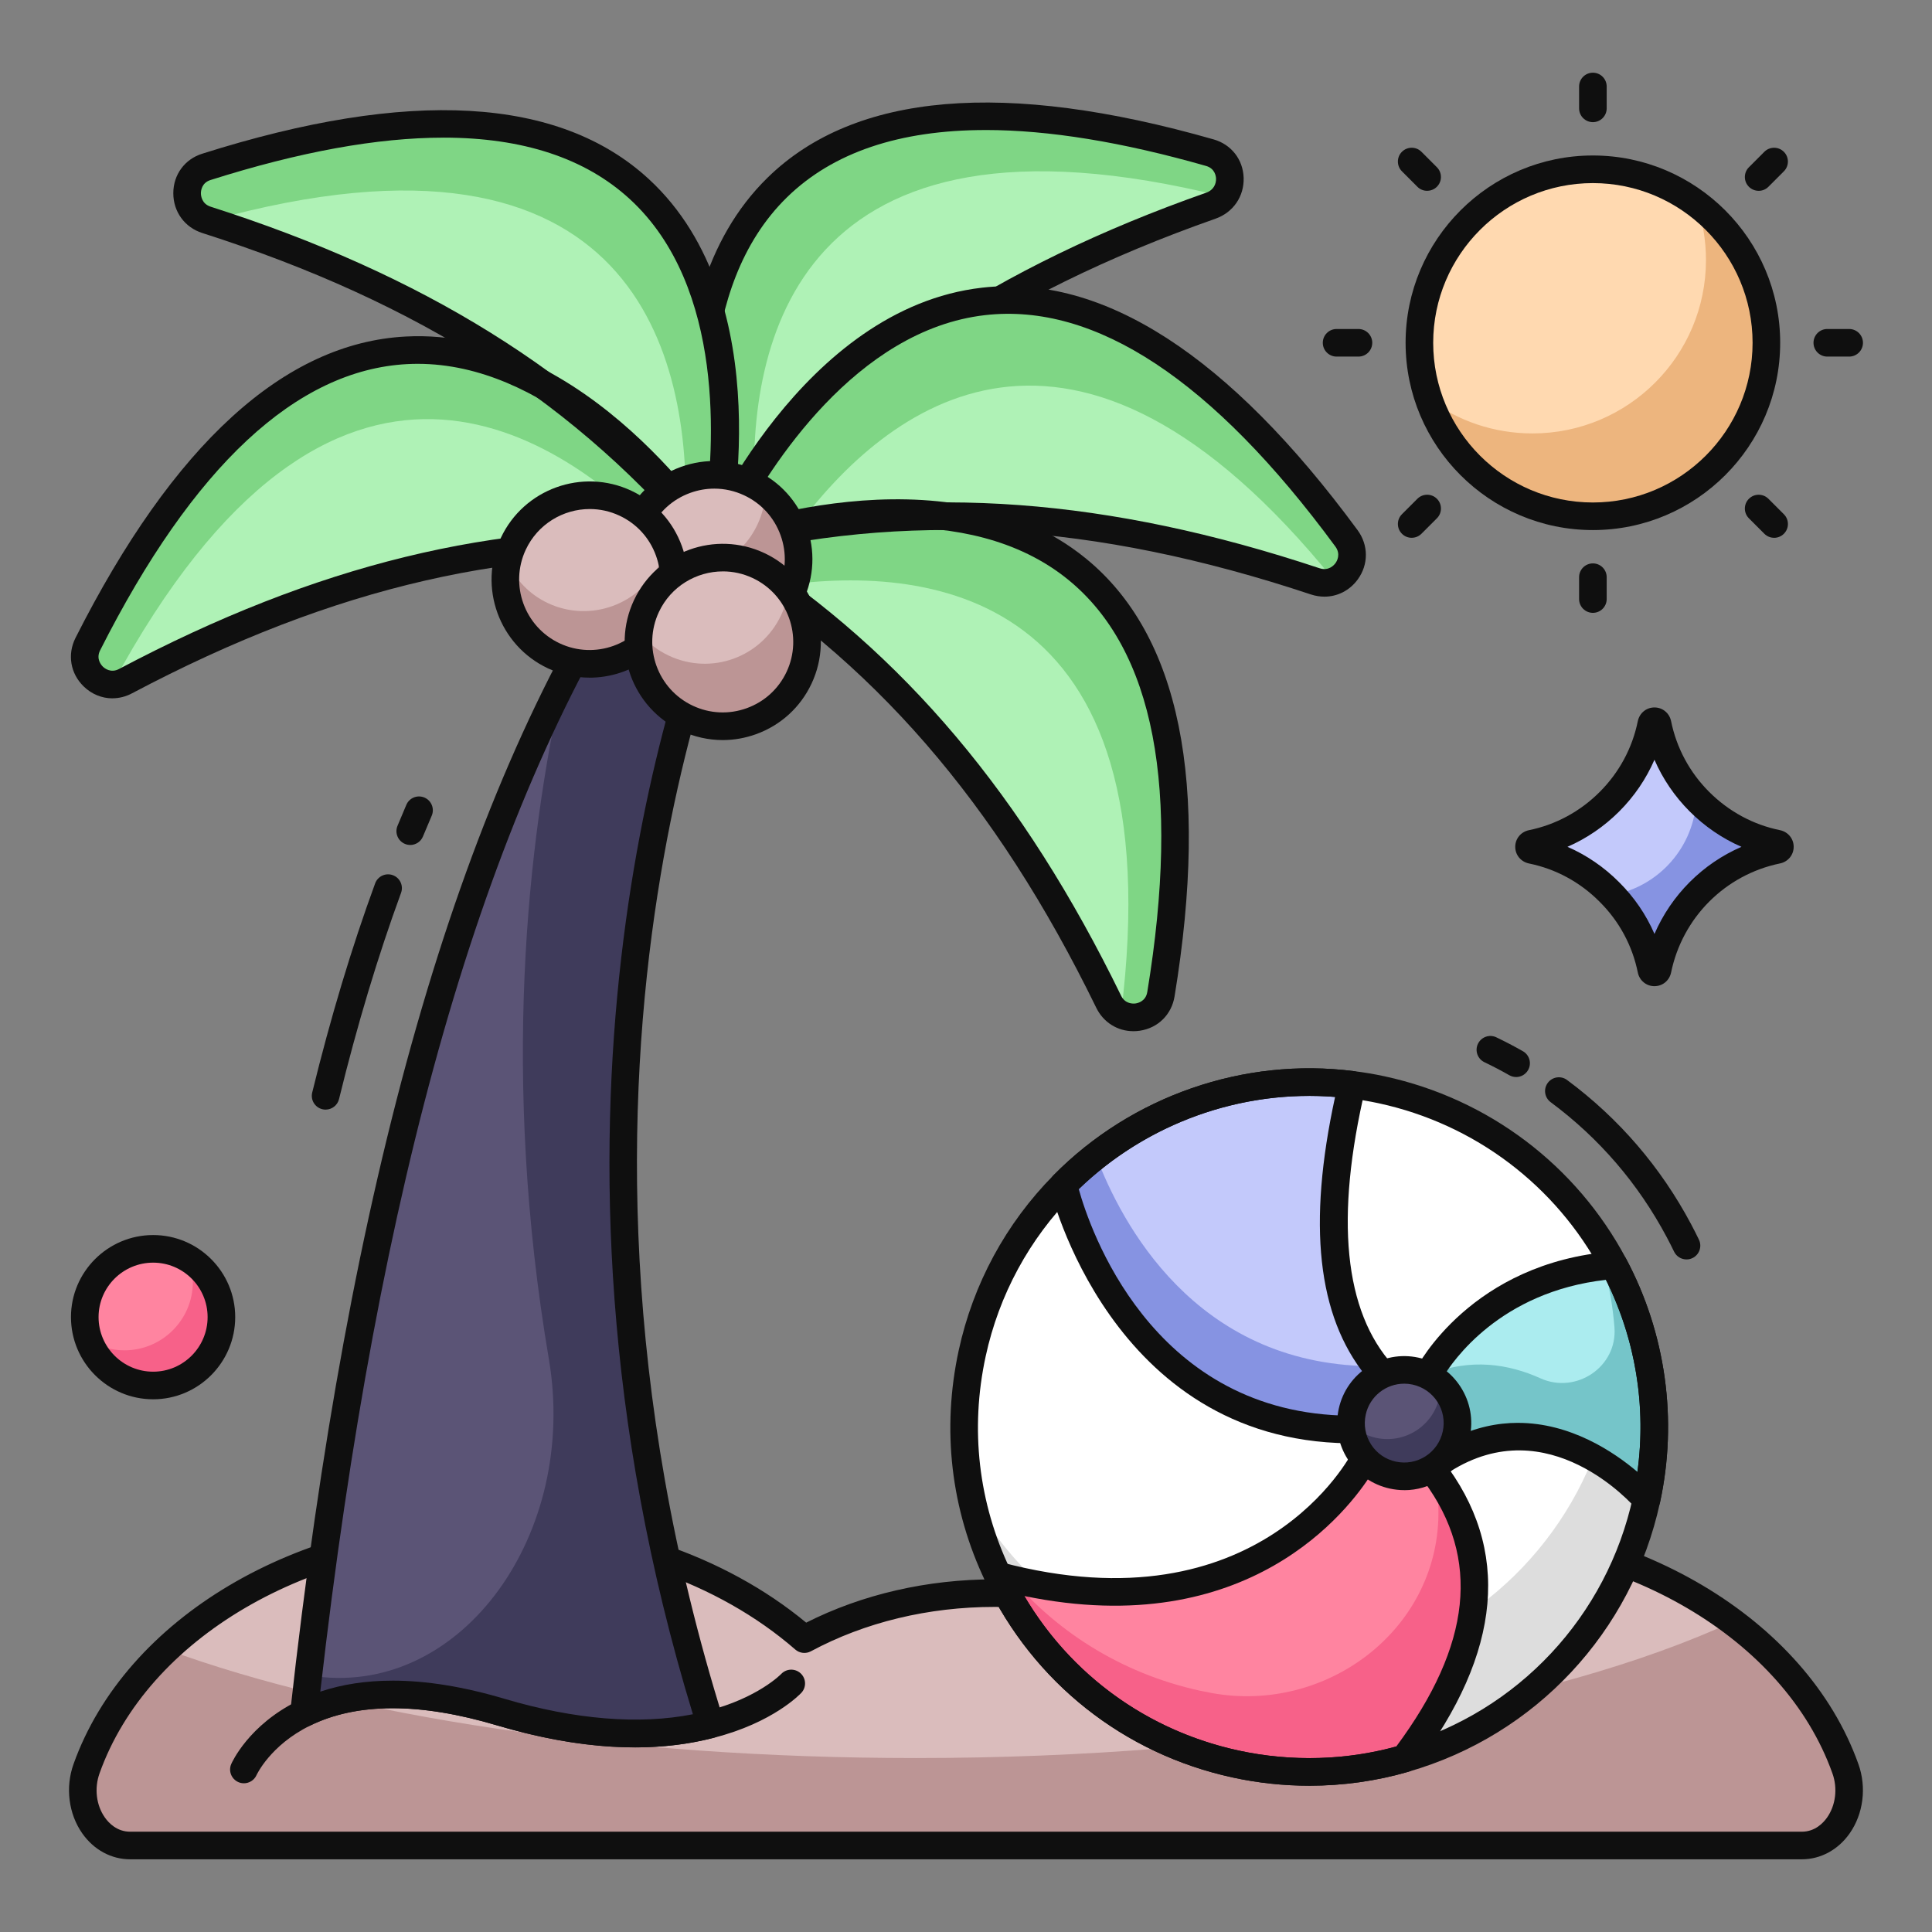 <svg id="Layer_1" enable-background="new 0 0 105 105" viewBox="0 0 105 105" xmlns="http://www.w3.org/2000/svg"><rect x="0" y="0" width="105" height="105" fill="#808080" stroke="none"/><g><g><g><g><circle cx="86.57" cy="18.629" fill="#ffd9b0" r="9.429"/></g><g><path d="m95.999 18.627c0 5.212-4.217 9.429-9.429 9.429-4.132 0-7.646-2.657-8.914-6.36 1.568 1.166 3.514 1.86 5.631 1.86 5.203 0 9.429-4.217 9.429-9.429 0-1.071-.18-2.1-.506-3.06 2.306 1.723 3.789 4.475 3.789 7.56z" fill="#edb57e"/></g><g><path d="m86.57 28.808c-5.613 0-10.179-4.566-10.179-10.179s4.566-10.179 10.179-10.179 10.179 4.566 10.179 10.179-4.566 10.179-10.179 10.179zm0-18.857c-4.786 0-8.679 3.893-8.679 8.679s3.893 8.679 8.679 8.679 8.679-3.893 8.679-8.679-3.893-8.679-8.679-8.679z" fill="#0f0f0f"/></g><g><g><path d="m86.57 6.639c-.414 0-.75-.336-.75-.75v-1.188c0-.414.336-.75.75-.75s.75.336.75.75v1.188c0 .414-.336.75-.75.75z" fill="#0f0f0f"/></g><g><path d="m86.57 33.307c-.414 0-.75-.336-.75-.75v-1.188c0-.414.336-.75.75-.75s.75.336.75.75v1.188c0 .414-.336.75-.75.75z" fill="#0f0f0f"/></g></g><g><g><path d="m73.829 19.38h-1.188c-.414 0-.75-.336-.75-.75s.336-.75.75-.75h1.188c.414 0 .75.336.75.75s-.336.75-.75.75z" fill="#0f0f0f"/></g><g><path d="m100.498 19.38h-1.188c-.414 0-.75-.336-.75-.75s.336-.75.75-.75h1.188c.414 0 .75.336.75.75s-.336.75-.75.75z" fill="#0f0f0f"/></g></g><g><g><path d="m77.561 10.37c-.192 0-.384-.073-.53-.22l-.839-.84c-.293-.293-.293-.768 0-1.061.293-.292.768-.293 1.061 0l.839.84c.293.293.293.768 0 1.061-.146.146-.338.219-.53.219z" fill="#0f0f0f"/></g><g><path d="m96.419 29.228c-.192 0-.384-.073-.53-.219l-.84-.84c-.293-.293-.293-.768 0-1.061s.768-.293 1.061-0l.84.84c.293.293.293.768 0 1.061-.146.146-.338.22-.53.22z" fill="#0f0f0f"/></g></g><g><g><path d="m76.722 29.228c-.192 0-.384-.073-.53-.22-.293-.293-.293-.768 0-1.061l.84-.84c.293-.292.768-.293 1.061 0s.293.768 0 1.061l-.84.84c-.146.146-.338.219-.53.219z" fill="#0f0f0f"/></g><g><path d="m95.579 10.37c-.192 0-.384-.073-.53-.219-.293-.293-.293-.768 0-1.061l.839-.84c.293-.293.768-.293 1.061-0.0.293.293.293.768 0 1.061l-.839.84c-.146.146-.338.22-.53.22z" fill="#0f0f0f"/></g></g></g><g><g><g><path d="m97.923 100.299h-90.85c-1.86 0-3.08-2.195-2.37-4.174 2.67-7.484 11.5-12.965 21.99-12.965 6.77 0 12.84 2.286 17.02 5.925 2.94-1.581 6.5-2.502 10.34-2.502 3.02 0 5.86.569 8.36 1.58h.01c4.11-3.093 9.7-5.004 15.88-5.004 10.49 0 19.32 5.482 21.99 12.965.71 1.979-.51 4.174-2.37 4.174z" fill="#dabcbc"/></g><g><path d="m97.923 100.299h-90.85c-1.86 0-3.08-2.195-2.37-4.174.86-2.411 2.36-4.606 4.34-6.482 9.87 3.616 24.46 5.903 40.73 5.903 18.42 0 34.69-2.934 44.39-7.404 2.88 2.15 5.03 4.902 6.13 7.984.71 1.979-.51 4.174-2.37 4.174z" fill="#bc9595"/></g><g><path d="m97.923 101.049h-90.85c-1.023 0-1.971-.512-2.6-1.406-.747-1.062-.93-2.507-.476-3.771 2.828-7.926 12.161-13.462 22.696-13.462 6.477 0 12.683 2.1 17.121 5.777 3.05-1.541 6.579-2.354 10.239-2.354 2.907 0 5.682.499 8.255 1.483 4.373-3.167 10.034-4.906 15.995-4.906 10.535 0 19.869 5.536 22.697 13.463.453 1.263.271 2.708-.477 3.77-.628.893-1.576 1.406-2.6 1.406zm-71.23-17.139c-9.913 0-18.665 5.127-21.283 12.467-.292.814-.181 1.734.291 2.403.202.287.649.769 1.373.769h90.85c.724 0 1.171-.482 1.373-.769.471-.669.583-1.589.291-2.402-2.619-7.342-11.372-12.469-21.284-12.469-5.791 0-11.271 1.724-15.429 4.853-.207.156-.501.193-.742.096-2.501-1.012-5.22-1.526-8.079-1.526-3.598 0-7.05.834-9.984 2.412-.274.148-.612.11-.848-.095-4.19-3.648-10.215-5.741-16.527-5.741z" fill="#0f0f0f"/></g></g></g><g><g><path d="m89.484 81.5c-1.518 7.001-6.729 12.229-13.153 14.071-2.891.837-6.026.982-9.175.299-5.879-1.275-10.512-5.182-12.924-10.238-1.732-3.62-2.317-7.833-1.397-12.079.779-3.593 2.544-6.718 4.958-9.158 3.99-4.045 9.745-6.2 15.683-5.438.538.064 1.08.155 1.624.273 5.628 1.22 10.115 4.833 12.612 9.531 2.013 3.777 2.744 8.25 1.771 12.739z" fill="#fff"/></g><g><path d="m89.489 81.498c-1.519 7.005-6.736 12.226-13.154 14.073-2.897.834-6.032.98-9.175.298-5.887-1.277-10.515-5.184-12.928-10.242-.639-1.34-1.125-2.762-1.424-4.227 2.518 4.526 6.901 7.974 12.367 9.17 3.143.682 6.278.536 9.177-.309 6.416-1.837 11.636-7.068 13.152-14.063.571-2.634.556-5.26.039-7.744.063.097.113.202.173.309 2.014 3.769 2.747 8.243 1.773 12.733z" fill="#ddd"/></g><g><g><path d="m75.149 74.7-1.867 2.989c-12.496-.158-15.488-13.293-15.488-13.293 3.99-4.045 9.745-6.2 15.683-5.438-1.66 7.049-1.307 12.457 1.672 15.743z" fill="#c3c9fb"/></g><g><path d="m75.146 74.7-1.861 2.992c-12.502-.162-15.494-13.296-15.494-13.296.562-.567 1.145-1.089 1.774-1.579 1.365 3.629 5.363 11.307 14.896 11.431l.13-.212c.181.227.363.445.556.664z" fill="#8693e2"/></g><g><path d="m89.484 81.5s-5.099-5.964-11.091-2.151l-.785-4.59s2.762-5.416 10.105-5.999c2.013 3.777 2.744 8.25 1.771 12.739z" fill="#abecef"/></g><g><path d="m89.489 81.498s-5.101-5.964-11.1-2.146l-.781-4.588s.002-.01.019-.038c2.305-.958 4.421-.573 6.089.181 1.953.883 4.196-.633 4.026-2.77-.089-1.121-.28-2.223-.566-3.296.289-.106.197-.072.486-.178 2.055 3.79 2.81 8.304 1.828 12.835z" fill="#75c5c9"/></g><g><path d="m76.331 95.572c-2.891.837-6.026.982-9.175.299-5.879-1.275-10.512-5.182-12.924-10.238 14.827 3.926 19.927-6.368 19.927-6.368l3.65.555c3.659 4.722 2.862 10.012-1.478 15.752z" fill="#ff84a0"/></g><g><path d="m76.335 95.571c-2.897.834-6.032.98-9.175.298-5.885-1.276-10.511-5.181-12.925-10.235.247-.147.167-.099.414-.246 2.587 3.198 6.241 5.548 10.555 6.495.223.048.447.093.67.133 6.198 1.114 12.23-3.399 12.302-9.695.009-.799-.077-1.586-.263-2.361 3.539 4.685 2.716 9.929-1.578 15.611z" fill="#f76189"/></g></g><g><path d="m91.658 68.447c-.279 0-.546-.156-.676-.424-.127-.264-.26-.526-.399-.786-1.548-2.91-3.67-5.379-6.309-7.337-.333-.247-.402-.717-.155-1.049.247-.333.717-.402 1.049-.155 2.819 2.092 5.087 4.729 6.74 7.837.147.277.289.557.425.839.18.373.024.821-.349 1.001-.105.051-.216.075-.326.075z" fill="#0f0f0f"/></g><g><path d="m82.398 58.534c-.126 0-.253-.032-.37-.098-.441-.251-.892-.487-1.352-.707-.374-.179-.532-.627-.353-1s.627-.531 1-.353c.492.236.974.488 1.445.756.36.205.486.663.281 1.023-.138.243-.392.38-.652.38z" fill="#0f0f0f"/></g><g><path d="m71.164 97.05c-1.395 0-2.793-.148-4.167-.447-5.929-1.286-10.828-5.167-13.441-10.648-1.88-3.93-2.382-8.274-1.453-12.561.783-3.614 2.567-6.908 5.158-9.527 4.247-4.305 10.344-6.418 16.311-5.654.554.066 1.125.162 1.688.284 5.636 1.222 10.417 4.835 13.115 9.911 2.161 4.055 2.815 8.761 1.842 13.25-1.527 7.044-6.769 12.651-13.678 14.633-1.741.504-3.554.757-5.375.757zm-.012-37.49c-4.765 0-9.433 1.924-12.824 5.362-2.391 2.417-4.037 5.456-4.759 8.79-.858 3.959-.395 7.969 1.34 11.596 2.413 5.06 6.935 8.643 12.406 9.829 2.925.634 5.972.536 8.808-.286 6.38-1.83 11.218-7.007 12.628-13.51.898-4.142.294-8.485-1.7-12.228-2.492-4.687-6.905-8.022-12.109-9.15-.517-.112-1.04-.2-1.554-.262-.744-.095-1.492-.142-2.236-.142z" fill="#0f0f0f"/></g><g><g><path d="m73.282 78.439c-.003 0-.006 0-.009 0-12.938-.164-16.179-13.74-16.21-13.877-.057-.25.018-.511.197-.693 4.248-4.306 10.35-6.42 16.312-5.655.211.027.4.142.521.317.121.175.162.392.113.599-1.664 7.067-1.16 12.136 1.498 15.067.225.249.258.617.081.901l-1.867 2.989c-.137.219-.378.353-.636.353zm-14.654-13.813c.597 2.146 3.879 11.917 14.245 12.303l1.349-2.159c-2.623-3.257-3.168-8.229-1.663-15.154-5.101-.41-10.225 1.427-13.931 5.01z" fill="#0f0f0f"/></g><g><path d="m89.484 82.25c-.216 0-.425-.093-.569-.261-.192-.223-4.76-5.418-10.118-2.006-.212.135-.477.155-.707.053-.229-.102-.393-.312-.435-.559l-.785-4.59c-.027-.159-.002-.323.071-.467.12-.237 3.041-5.797 10.713-6.406.296-.024.581.131.721.395 2.161 4.056 2.815 8.762 1.842 13.251-.06.278-.273.498-.549.568-.061.015-.123.023-.184.023zm-6.982-4.92c2.853 0 5.203 1.573 6.488 2.663.491-3.562-.103-7.206-1.711-10.437-5.749.65-8.326 4.399-8.886 5.339l.561 3.28c1.237-.605 2.431-.846 3.548-.846z" fill="#0f0f0f"/></g><g><path d="m71.163 97.05c-1.395 0-2.793-.148-4.167-.446-5.929-1.286-10.828-5.167-13.441-10.648-.126-.264-.087-.577.1-.802.187-.225.488-.321.769-.246 14.071 3.727 19.015-5.878 19.063-5.976.145-.293.459-.459.785-.408l3.65.555c.19.029.362.13.48.282 3.737 4.823 3.242 10.43-1.472 16.664-.098.129-.234.223-.39.268-1.741.504-3.555.758-5.376.758zm5.168-1.478h.01zm-20.66-8.83c2.538 4.301 6.704 7.325 11.644 8.396 2.843.617 5.8.541 8.569-.219 4.097-5.515 4.592-10.232 1.511-14.404l-2.846-.433c-1.239 1.974-6.686 9.171-18.877 6.659z" fill="#0f0f0f"/></g></g><g><path d="m79.144 77.952c-.34 1.566-1.878 2.556-3.444 2.217-1.558-.338-2.548-1.877-2.209-3.443.338-1.558 1.877-2.548 3.434-2.21 1.566.34 2.556 1.878 2.219 3.436z" fill="#5b5476"/></g><g><path d="m79.143 77.949c-.34 1.567-1.882 2.559-3.449 2.22-1.317-.286-2.228-1.434-2.259-2.736.365.34.822.596 1.35.711 1.567.34 3.109-.653 3.448-2.22.05-.229.07-.465.055-.688.722.669 1.076 1.686.853 2.713z" fill="#3f3b5b"/></g><g><path d="m76.322 80.986c-.26 0-.521-.028-.782-.084-.95-.206-1.762-.77-2.288-1.588-.526-.819-.701-1.794-.495-2.746.426-1.961 2.371-3.208 4.327-2.784.952.207 1.767.771 2.294 1.588.527.817.704 1.791.498 2.74-.207.953-.771 1.768-1.589 2.295-.595.383-1.272.581-1.965.581zm-.009-5.786c-.984 0-1.873.685-2.089 1.685-.122.562-.019 1.136.291 1.618.309.481.786.812 1.344.933.561.121 1.135.018 1.617-.292.481-.31.813-.79.935-1.351.121-.558.017-1.129-.292-1.61-.311-.481-.791-.813-1.352-.935-.152-.033-.304-.049-.453-.049z" fill="#0f0f0f"/></g></g><g><path d="m13.254 96.917c-.101 0-.203-.02-.3-.063-.377-.166-.551-.604-.387-.982.038-.086.941-2.116 3.623-3.435 2.903-1.427 6.684-1.462 11.24-.106 4.14 1.228 7.94 1.456 10.993.66 2.76-.702 4.022-2.002 4.034-2.015.285-.299.757-.313 1.059-.031.3.282.318.753.037 1.055-.061.066-1.539 1.625-4.756 2.443-3.359.878-7.33.651-11.794-.674-4.183-1.245-7.599-1.24-10.151.015-2.161 1.062-2.903 2.673-2.91 2.689-.125.279-.4.445-.688.445z" fill="#0f0f0f"/></g><g><path d="m38.612 93.715c-2.552.667-6.292.848-11.396-.666-5.191-1.545-8.569-.985-10.696.061 2.94-26.616 8.482-48.386 17.964-62.853h5.542c0 0-12.935 26.722-1.413 63.458z" fill="#5b5476"/></g><g><path d="m38.612 93.715c-2.552.667-6.292.848-11.396-.666-5.191-1.545-8.569-.985-10.696.061.075-.697.163-1.378.238-2.06.15.015.288.045.438.061 7.944 1.015 14.236-7.771 12.635-17.239-2.59-15.27-1.188-28.056.751-36.797 1.214-2.424 2.514-4.696 3.903-6.817h5.542c-0-0-12.935 26.722-1.413 63.458z" fill="#3f3b5b"/></g><g><path d="m34.505 94.965c-2.305 0-4.813-.4-7.502-1.198-4.183-1.245-7.599-1.24-10.151.015-.246.12-.538.098-.762-.059-.224-.157-.345-.424-.315-.696 3.181-28.804 9.096-49.471 18.082-63.181.139-.211.375-.339.627-.339h5.542c.258 0 .498.133.635.352.137.219.152.492.04.725-.128.265-12.665 26.906-1.373 62.908.061.196.04.408-.06.588-.1.179-.268.31-.466.362-1.338.35-2.773.525-4.297.525zm-13.171-3.626c1.84 0 3.876.33 6.096.991 3.801 1.128 7.318 1.413 10.227.835-9.81-32.122-.98-56.813 1.226-62.158h-3.992c-8.601 13.31-14.325 33.256-17.484 60.93 1.187-.398 2.498-.597 3.927-.597z" fill="#0f0f0f"/></g><g><path d="m22.295 45.922c-.095 0-.192-.018-.285-.057-.383-.158-.565-.596-.408-.979.159-.386.32-.769.483-1.148.163-.38.604-.556.985-.392.38.164.556.605.393.986-.16.372-.318.747-.475 1.126-.119.29-.399.465-.694.465z" fill="#0f0f0f"/></g><g><path d="m17.697 60.306c-.059 0-.119-.007-.179-.022-.402-.098-.649-.504-.55-.907.995-4.065 2.146-7.889 3.42-11.367.143-.389.574-.589.962-.446.389.142.589.573.446.962-1.255 3.426-2.389 7.197-3.371 11.207-.084.343-.391.572-.728.572z" fill="#0f0f0f"/></g><g><g><path d="m65.815 11.177c-10.348 3.641-19.729 9.109-27.038 18.48 0 0-8.11-31.383 26.97-21.36 1.425.401 1.465 2.384.068 2.88z" fill="#aff2b6"/></g><g><path d="m66.518 10.693c-23.332-5.81-25.906 8.039-25.501 16.309-.774.844-1.513 1.733-2.24 2.655 0 0-8.11-31.383 26.97-21.36 1.128.318 1.388 1.618.772 2.396z" fill="#7fd685"/></g><g><path d="m38.777 30.407c-.051 0-.102-.005-.152-.016-.28-.058-.502-.27-.574-.547-.14-.542-3.349-13.35 3.681-20.204 4.73-4.612 12.879-5.306 24.221-2.065.959.27 1.603 1.088 1.636 2.083.034 1.011-.564 1.885-1.523 2.225-.001 0-.001 0-.002.001-11.729 4.126-20.211 9.92-26.695 18.234-.144.184-.363.289-.591.289zm14.789-23.34c-4.685 0-8.293 1.217-10.787 3.648-5.068 4.941-4.192 13.705-3.586 17.227 6.532-7.883 14.957-13.457 26.371-17.473.401-.143.535-.487.525-.761-.004-.127-.056-.552-.545-.69-4.556-1.302-8.554-1.952-11.978-1.952zm12.249 4.11h.01z" fill="#0f0f0f"/></g><g><path d="m38.777 29.657c-7.566-9.157-17.094-14.364-27.552-17.706-1.404-.447-1.409-2.442-.011-2.881 34.782-11.022 27.563 20.587 27.563 20.587z" fill="#aff2b6"/></g><g><path d="m38.777 29.657c-.504-.601-1.002-1.185-1.522-1.752.239-8.236-2.521-22.381-25.858-15.902-.063-.015-.109-.037-.172-.052-1.404-.447-1.409-2.442-.011-2.881 34.782-11.022 27.563 20.587 27.563 20.587z" fill="#7fd685"/></g><g><path d="m38.767 29.709c-11.836-.999-22.23 2.17-31.932 7.306-1.295.698-2.723-.687-2.063-2.005 16.447-32.561 33.996-5.301 33.996-5.301z" fill="#aff2b6"/></g><g><path d="m38.767 29.709c-.877-.074-1.737-.126-2.601-.138-5.649-6-18.056-14.647-30.06 7.622-1.028.009-1.864-1.112-1.334-2.183 16.447-32.561 33.996-5.301 33.996-5.301z" fill="#7fd685"/></g><g><path d="m71.485 31.596c-10.427-3.468-21.189-4.876-32.708-1.939 0 0 12.801-29.78 34.405-.395.872 1.194-.298 2.793-1.697 2.334z" fill="#aff2b6"/></g><g><path d="m72.525 31.564c-14.221-17.592-24.381-9.472-29.275-2.828-1.478.219-2.97.531-4.472.921 0 0 12.801-29.78 34.405-.395.642.876.186 1.968-.657 2.302z" fill="#7fd685"/></g><g><path d="m60.251 54.436c-4.816-9.875-11.329-18.553-21.485-24.727 0 0 30.246-11.673 24.328 24.319-.236 1.461-2.201 1.733-2.843.408z" fill="#aff2b6"/></g><g><path d="m60.923 55.129c2.912-23.287-10.68-24.519-18.867-23.248-1.048-.758-2.141-1.48-3.289-2.173 0 0 30.246-11.673 24.328 24.319-.182 1.107-1.348 1.529-2.171 1.101z" fill="#7fd685"/></g><g><path d="m38.777 30.407c-.221 0-.434-.098-.578-.272-6.723-8.136-15.366-13.687-27.202-17.47-.96-.306-1.58-1.157-1.578-2.169.002-1.002.619-1.844 1.571-2.142 11.242-3.563 19.406-3.101 24.266 1.373 7.223 6.651 4.378 19.551 4.253 20.097-.063.279-.28.497-.558.563-.058.014-.116.02-.173.02zm-14.679-22.926c-3.585 0-7.811.767-12.657 2.303-.483.152-.521.586-.522.715-0.0.133.038.578.534.736 11.521 3.682 20.101 9.014 26.858 16.717.504-3.542 1.127-12.339-4.076-17.126-2.424-2.23-5.815-3.346-10.137-3.346z" fill="#0f0f0f"/></g><g><path d="m6.11 37.953c-.566 0-1.123-.22-1.562-.647-.722-.7-.897-1.734-.447-2.633 5.318-10.528 11.358-16.04 17.954-16.384 9.822-.523 17.04 10.542 17.343 11.012.154.24.159.548.012.792s-.424.385-.706.361c-10.522-.889-20.535 1.407-31.519 7.221-.344.185-.711.276-1.075.276zm16.592-18.18c-.19 0-.382.005-.574.015-6.018.317-11.632 5.552-16.688 15.559-.23.459.058.792.151.883s.434.369.886.124c10.696-5.662 20.511-8.065 30.744-7.505-2.121-2.761-7.717-9.076-14.52-9.076z" fill="#0f0f0f"/></g><g><path d="m71.979 32.427c-.24 0-.485-.039-.728-.118-.001-0-.002-.001-.003-.001-11.792-3.922-22.051-4.533-32.287-1.924-.274.071-.569-.022-.755-.24-.186-.217-.231-.521-.119-.783.221-.514 5.527-12.609 15.284-13.726 6.566-.752 13.431 3.684 20.415 13.183.593.813.595 1.861.006 2.671-.44.605-1.107.938-1.813.938zm-.26-1.543c.493.162.783-.171.86-.277.077-.105.303-.482-.003-.902-6.64-9.032-13.042-13.261-19.034-12.579-7.034.805-11.709 8.274-13.387 11.431 10.008-2.239 20.086-1.489 31.563 2.327z" fill="#0f0f0f"/></g><g><path d="m61.596 56.043c-.861 0-1.63-.477-2.019-1.278-5.451-11.177-12.188-18.936-21.2-24.415-.244-.148-.383-.423-.357-.708s.21-.53.477-.633c.521-.202 12.882-4.866 20.5 1.329 5.124 4.166 6.751 12.178 4.838 23.812-.159.989-.902 1.723-1.892 1.868-.116.017-.232.026-.346.026zm-21.075-26.118c8.589 5.578 15.099 13.304 20.405 24.182 0 .001 0.0.001 0.0.002.228.47.671.445.798.425.127-.019.548-.119.629-.625 1.819-11.064.373-18.601-4.3-22.404-5.482-4.463-14.099-2.586-17.533-1.58z" fill="#0f0f0f"/></g><g><circle cx="38.818" cy="30.39" fill="#dabcbc" r="4.582"/></g><g><path d="m42.966 32.335c-1.073 2.29-3.793 3.274-6.094 2.196-1.714-.803-2.697-2.54-2.634-4.32.249.187.532.362.831.502 2.289 1.073 5.021.093 6.099-2.208.27-.575.408-1.17.421-1.767 1.687 1.281 2.309 3.607 1.376 5.597z" fill="#bc9595"/></g><g><path d="m38.81 35.721c-.757 0-1.524-.162-2.254-.503-2.662-1.247-3.813-4.428-2.566-7.09.604-1.29 1.675-2.267 3.014-2.752 1.34-.485 2.787-.418 4.077.186 1.29.604 2.267 1.675 2.751 3.014.484 1.339.418 2.787-.186 4.076-.906 1.933-2.831 3.07-4.836 3.07zm.01-9.165c-.439 0-.88.077-1.306.231-.962.348-1.732 1.051-2.166 1.977-.896 1.914-.069 4.199 1.845 5.096 1.912.896 4.199.069 5.095-1.844.435-.927.482-1.967.133-2.93-.348-.962-1.05-1.732-1.978-2.166-.517-.242-1.069-.364-1.624-.364z" fill="#0f0f0f"/></g><g><circle cx="32.046" cy="31.497" fill="#dabcbc" r="4.582"/></g><g><path d="m36.191 33.441c-1.072 2.289-3.793 3.274-6.082 2.201-1.979-.927-2.989-3.084-2.54-5.119.434.961 1.188 1.777 2.212 2.257 2.289 1.073 5.027.082 6.099-2.207.151-.322.257-.637.328-.969.547 1.168.577 2.571-.016 3.837z" fill="#bc9595"/></g><g><path d="m32.038 36.828c-.757 0-1.524-.162-2.254-.503-2.662-1.247-3.813-4.428-2.566-7.09s4.427-3.814 7.091-2.566c1.29.604 2.267 1.675 2.751 3.014.484 1.339.419 2.787-.186 4.077v-0c-.906 1.933-2.831 3.07-4.836 3.07zm.014-9.163c-1.441 0-2.825.817-3.476 2.206-.896 1.913-.069 4.199 1.845 5.095 1.912.896 4.199.069 5.095-1.844 0-0 0-0 0-0.0.435-.927.482-1.967.133-2.929-.348-.962-1.05-1.732-1.978-2.166-.524-.246-1.076-.362-1.62-.362z" fill="#0f0f0f"/></g><g><circle cx="39.28" cy="34.886" fill="#dabcbc" r="4.582"/></g><g><path d="m43.427 36.831c-1.072 2.289-3.793 3.274-6.094 2.196-1.829-.857-2.821-2.753-2.602-4.657.428.523.968.959 1.624 1.266 2.301 1.078 5.021.093 6.099-2.208.216-.46.351-.93.402-1.397 1.056 1.309 1.337 3.166.572 4.8z" fill="#bc9595"/></g><g><path d="m39.277 40.221c-.771 0-1.54-.17-2.259-.507-2.662-1.247-3.813-4.428-2.566-7.09 1.248-2.663 4.428-3.813 7.09-2.566 2.662 1.247 3.813 4.428 2.566 7.09-.604 1.29-1.675 2.267-3.014 2.752-.592.214-1.206.321-1.818.321zm.009-9.167c-1.441 0-2.825.817-3.476 2.206-.896 1.913-.069 4.199 1.845 5.095.926.434 1.966.482 2.929.133.962-.348 1.732-1.051 2.166-1.977.896-1.914.069-4.199-1.845-5.096-.524-.246-1.076-.362-1.62-.362zm4.144 5.776h.01z" fill="#0f0f0f"/></g></g></g><g><g><path d="m96.587 46.193c-3.263.672-5.829 3.246-6.501 6.509-.04.194-.3.194-.34 0-.332-1.635-1.142-3.093-2.283-4.226-1.125-1.133-2.582-1.951-4.218-2.283-.194-.04-.194-.3 0-.34 1.635-.332 3.093-1.15 4.226-2.283 1.133-1.133 1.943-2.591 2.275-4.226.04-.194.3-.194.34 0 .332 1.635 1.142 3.093 2.275 4.226 1.133 1.134 2.591 1.951 4.226 2.283.194.04.194.3 0.0.34z" fill="#c3c9fb"/></g><g><path d="m96.591 46.189c-3.27.671-5.834 3.247-6.506 6.517-.044.187-.297.187-.341 0-.319-1.563-1.057-2.961-2.113-4.062 2.532-.462 4.458-2.62 4.568-5.262.044.066.11.132.165.187 1.134 1.134 2.587 1.948 4.227 2.279.187.044.187.308 0.0.341z" fill="#8693e2"/></g><g><path d="m89.916 53.597c-.441 0-.813-.305-.904-.742-.296-1.463-1.014-2.792-2.077-3.847-1.06-1.067-2.386-1.785-3.839-2.08-.44-.092-.746-.463-.746-.905s.306-.813.743-.904c1.453-.295 2.783-1.013 3.848-2.079 1.059-1.059 1.775-2.389 2.07-3.845.092-.442.464-.747.905-.747h.001c.441 0.0.813.307.903.744.296 1.459 1.012 2.789 2.071 3.847 1.066 1.065 2.396 1.784 3.845 2.078.441.092.747.463.747.905s-.306.813-.743.904c-0 0-0.0 0-.001 0-2.979.614-5.302 2.94-5.918 5.926-.09.438-.461.744-.903.744-0.0 0-.001 0-.001 0zm-4.728-7.575c1.04.453 1.991 1.103 2.808 1.925.82.814 1.469 1.767 1.921 2.81.919-2.121 2.611-3.815 4.729-4.734-1.039-.452-1.993-1.102-2.815-1.923-.816-.817-1.463-1.768-1.915-2.809-.451 1.04-1.098 1.992-1.915 2.809-.821.821-1.774 1.47-2.813 1.923zm11.399.17h.01zm-.152-.734h-0z" fill="#0f0f0f"/></g></g><g><g><path d="m12.034 71.582c0 2.055-1.662 3.717-3.71 3.717-2.055 0-3.717-1.662-3.717-3.717 0-2.048 1.662-3.71 3.717-3.71 2.048 0 3.71 1.662 3.71 3.71z" fill="#ff84a0"/></g><g><path d="m12.034 71.58c0 2.052-1.666 3.718-3.709 3.718-1.605 0-2.981-1.026-3.499-2.455.561.342 1.228.544 1.938.544 2.052 0 3.718-1.666 3.718-3.718 0-.43-.07-.85-.21-1.236 1.052.649 1.762 1.815 1.762 3.148z" fill="#f76189"/></g><g><path d="m8.324 76.048c-2.463 0-4.467-2.004-4.467-4.467 0-2.459 2.004-4.459 4.467-4.459 2.459 0 4.459 2 4.459 4.459-0 2.463-2 4.467-4.459 4.467zm0-7.426c-1.636 0-2.967 1.328-2.967 2.959 0 1.636 1.331 2.967 2.967 2.967 1.632 0 2.959-1.331 2.959-2.967-0-1.632-1.328-2.959-2.959-2.959z" fill="#0f0f0f"/></g></g></g></svg>